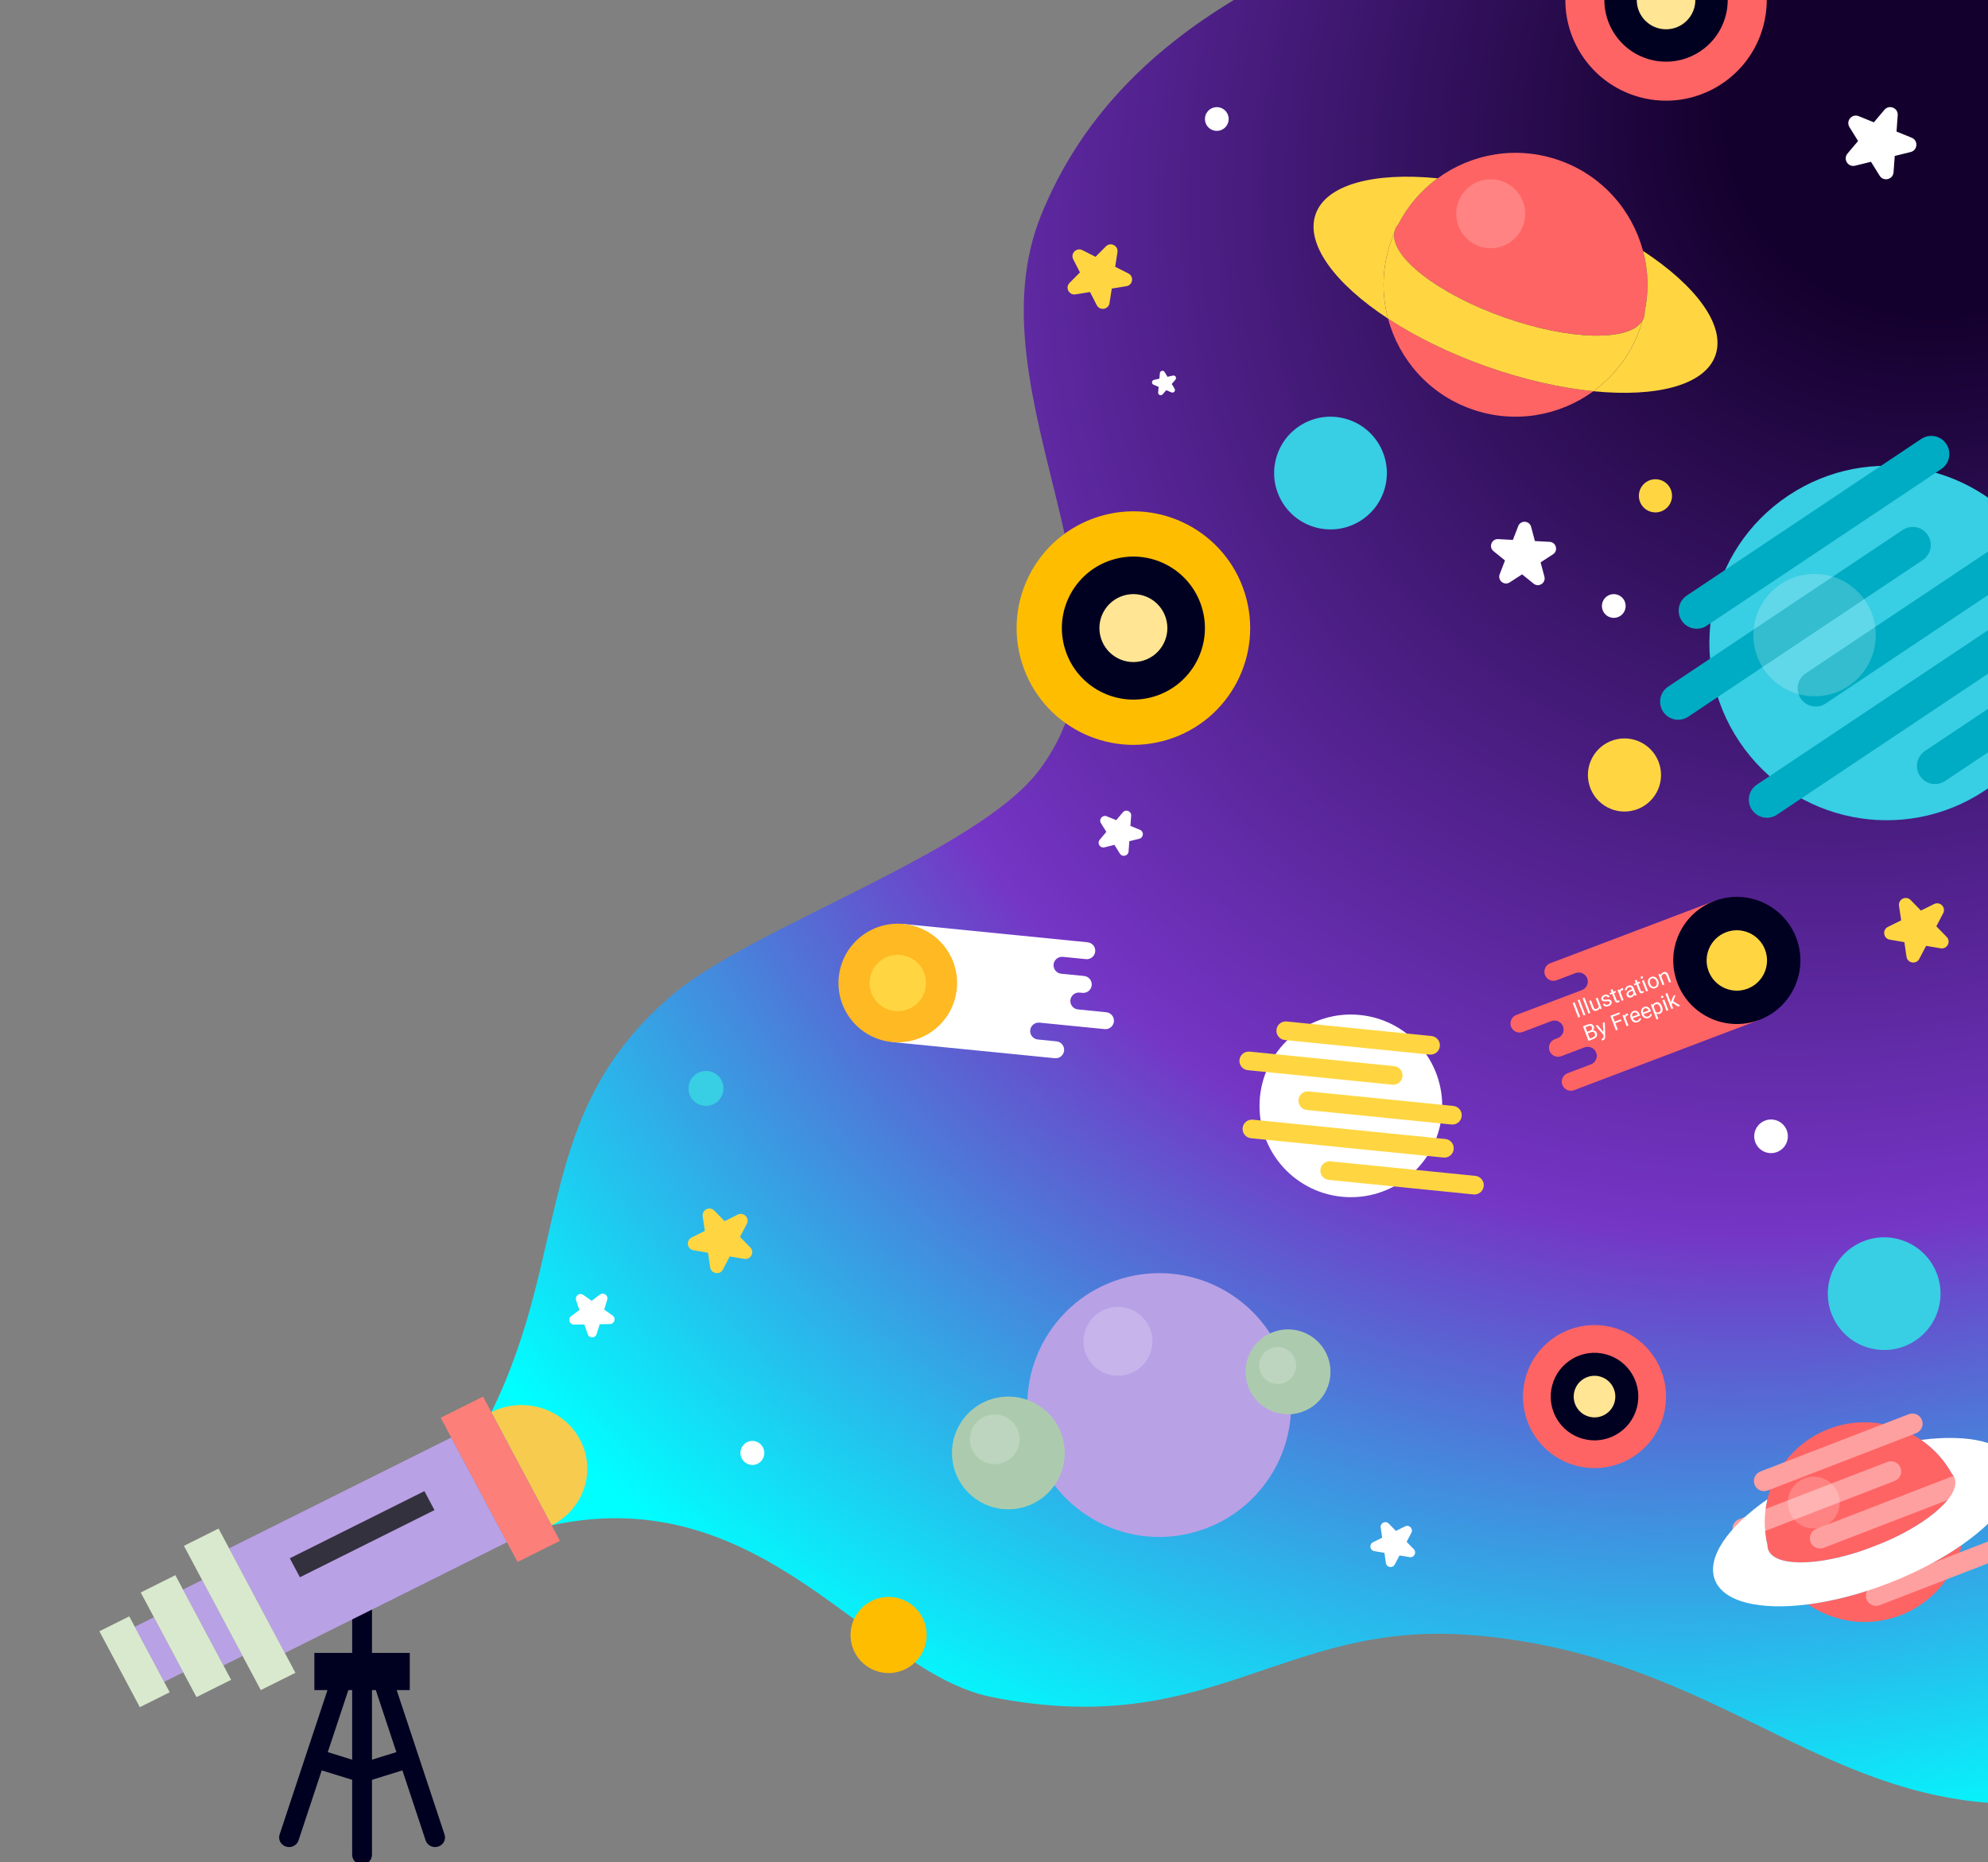 <svg width="1093" height="1024" viewBox="0 0 1093 1024" fill="none" xmlns="http://www.w3.org/2000/svg">
<rect x="0" y="0" width="1093" height="1024" fill="#808080" stroke="none"/>
<g clip-path="url(#clip0)">
<path d="M1093 991.353C993.631 983.7 934.913 908.937 808.44 899.084C704.889 891.02 665.882 957.468 544.972 933.153C478.096 919.705 420.484 813.468 303.286 838.762L270.148 776.546C314.229 687.025 292.994 611.525 370.348 546.5C413.823 509.957 536.91 468.729 571.071 423.865C636.749 337.61 531.952 217.748 572.505 118.044C593.98 65.248 631.896 28.088 678.419 -0.024L1093 -4.78514e-05V991.353Z" fill="url(#paint0_radial)"/>
<path d="M204.513 919.648H193.625V878.523H204.513V919.648ZM199.069 969.354L195.744 979.392L170.657 971.604L173.982 961.566L199.069 969.354Z" fill="#000021"/>
<path d="M199.069 969.354L202.394 979.392L227.48 971.604L224.155 961.566L199.069 969.354Z" fill="#000021"/>
<path d="M199.157 1025.3H198.982C196.022 1025.3 193.624 1022.9 193.624 1019.94V919.649H204.514V1019.94C204.514 1022.9 202.116 1025.3 199.157 1025.3Z" fill="#000021"/>
<path d="M157.282 1015.46L157.245 1015.45C154.381 1014.56 152.805 1011.59 153.723 1008.82L183.219 919.806L193.624 923.037L164.128 1012.05C163.21 1014.82 160.146 1016.35 157.282 1015.46ZM240.856 1015.46L240.893 1015.45C243.757 1014.56 245.333 1011.59 244.415 1008.82L214.919 919.806L204.514 923.037L234.01 1012.05C234.928 1014.82 237.992 1016.35 240.856 1015.46Z" fill="#000021"/>
<path d="M172.843 908.937H225.296V929.387H172.843V908.937Z" fill="#000021"/>
<path d="M270.147 776.547C287.897 767.689 309.703 774.435 318.856 791.617C328.006 808.797 321.035 829.902 303.285 838.762L270.147 776.547Z" fill="#F7CC4E"/>
<path d="M278.741 848.053L156.617 908.996L125.968 851.452L248.091 790.508L278.741 848.053ZM133.363 910.599L122.855 915.841L100.621 874.1L111.129 868.856L133.363 910.599Z" fill="#B9A1E6"/>
<path d="M307.842 847.316L284.541 858.944L242.29 779.618L265.591 767.991L307.842 847.316Z" fill="#FC7F79"/>
<path d="M100.758 919.617L90.25 924.859L74.121 894.578L84.629 889.334L100.758 919.617Z" fill="#B9A1E6"/>
<path d="M162.417 919.886L143.373 929.39L101.12 850.067L120.166 840.562L162.417 919.886ZM127.063 923.743L108.019 933.248L77.369 875.704L96.413 866.201L127.063 923.743ZM93.302 930.591L76.882 938.785L54.649 897.041L71.069 888.848L93.302 930.591Z" fill="#D9E9CE"/>
<path d="M238.882 830.411L164.888 867.335L159.334 856.908L233.328 819.984L238.882 830.411Z" fill="#34313E"/>
<path d="M1118.29 299.465C1148.19 344.215 1136.15 404.727 1091.4 434.63C1046.66 464.53 986.14 452.492 956.24 407.744C926.34 362.995 938.376 302.482 983.126 272.582C1027.87 242.679 1088.39 254.718 1118.29 299.465Z" fill="#38CEE3"/>
<path d="M1198.34 343.331L1069.4 429.486C1064.84 432.535 1058.66 431.309 1055.61 426.743C1052.56 422.178 1053.79 416.005 1058.36 412.955L1187.29 326.801C1191.86 323.749 1198.03 324.978 1201.08 329.542C1204.13 334.109 1202.9 340.28 1198.34 343.331ZM1067.33 257.913L938.39 344.068C933.826 347.117 927.65 345.891 924.601 341.324C921.552 336.76 922.78 330.586 927.344 327.537L1056.28 241.382C1060.85 238.331 1067.02 239.559 1070.07 244.124C1073.12 248.688 1071.89 254.861 1067.33 257.913ZM1132.75 300.675L1003.82 386.83C999.252 389.88 993.076 388.653 990.027 384.087C986.978 379.522 988.206 373.349 992.77 370.3L1121.71 284.145C1126.27 281.093 1132.44 282.322 1135.5 286.886C1138.55 291.451 1137.32 297.624 1132.75 300.675ZM1057.13 307.969L928.191 394.123C923.624 397.173 917.448 395.947 914.401 391.38C911.35 386.816 912.578 380.642 917.142 377.593L1046.08 291.438C1050.65 288.387 1056.82 289.615 1059.87 294.18C1062.92 298.746 1061.69 304.917 1057.13 307.969ZM1148.6 333.33L976.966 448.01C972.402 451.059 966.229 449.831 963.179 445.268C960.13 440.702 961.358 434.529 965.923 431.479L1137.55 316.799C1142.11 313.748 1148.29 314.976 1151.34 319.541C1154.39 324.105 1153.16 330.278 1148.6 333.33Z" fill="#00ACC3"/>
<path d="M792.67 613.137C789.898 640.733 765.282 660.859 737.684 658.088C710.085 655.318 689.961 630.699 692.729 603.101C695.5 575.505 720.121 555.378 747.717 558.15C775.316 560.92 795.442 585.539 792.67 613.137Z" fill="white"/>
<path d="M810.137 656.816L730.617 648.833C729.939 648.777 729.279 648.586 728.675 648.272C728.072 647.958 727.537 647.527 727.102 647.004C726.666 646.481 726.34 645.877 726.141 645.226C725.942 644.576 725.874 643.892 725.942 643.215C726.01 642.538 726.213 641.881 726.537 641.283C726.862 640.685 727.302 640.158 727.833 639.732C728.363 639.306 728.974 638.99 729.628 638.803C730.282 638.615 730.966 638.56 731.642 638.64L811.16 646.623C812.512 646.759 813.754 647.426 814.614 648.477C815.474 649.529 815.881 650.879 815.745 652.231C815.609 653.583 814.942 654.825 813.891 655.685C812.839 656.545 811.489 656.952 810.137 656.816ZM786.016 579.907L706.496 571.924C705.815 571.871 705.152 571.683 704.546 571.37C703.939 571.057 703.401 570.626 702.963 570.102C702.525 569.579 702.196 568.973 701.996 568.32C701.795 567.668 701.727 566.982 701.795 566.303C701.864 565.624 702.067 564.965 702.393 564.365C702.72 563.766 703.163 563.238 703.696 562.812C704.229 562.386 704.843 562.071 705.499 561.885C706.156 561.699 706.844 561.646 707.521 561.73L787.042 569.714C788.394 569.85 789.636 570.517 790.496 571.569C791.355 572.621 791.762 573.972 791.626 575.323C791.489 576.675 790.822 577.917 789.77 578.777C788.718 579.637 787.368 580.043 786.016 579.907ZM798.029 618.359L718.509 610.375C717.157 610.239 715.914 609.571 715.054 608.519C714.194 607.467 713.787 606.116 713.922 604.764C713.989 604.094 714.187 603.445 714.506 602.852C714.824 602.259 715.256 601.735 715.777 601.309C716.298 600.883 716.898 600.565 717.542 600.371C718.186 600.177 718.863 600.112 719.532 600.18L799.052 608.163C799.721 608.23 800.371 608.428 800.963 608.746C801.556 609.064 802.08 609.496 802.506 610.017C802.931 610.537 803.25 611.137 803.444 611.781C803.638 612.425 803.703 613.101 803.636 613.77C803.569 614.439 803.371 615.089 803.053 615.682C802.735 616.275 802.304 616.8 801.783 617.226C801.262 617.652 800.663 617.971 800.019 618.166C799.375 618.36 798.699 618.426 798.029 618.359ZM765.555 596.475L686.034 588.492C684.682 588.356 683.44 587.688 682.58 586.636C681.72 585.584 681.313 584.234 681.448 582.882C681.585 581.53 682.253 580.287 683.305 579.427C684.357 578.567 685.708 578.161 687.06 578.296L766.58 586.279C767.921 586.429 769.149 587.101 769.997 588.15C770.845 589.2 771.245 590.541 771.11 591.884C770.975 593.226 770.316 594.462 769.276 595.321C768.236 596.181 766.899 596.595 765.555 596.475ZM793.629 636.538L687.778 625.912C686.426 625.775 685.185 625.107 684.325 624.055C683.465 623.003 683.058 621.653 683.192 620.301C683.329 618.949 683.997 617.707 685.049 616.847C686.101 615.987 687.452 615.581 688.804 615.717L794.652 626.343C795.321 626.41 795.971 626.608 796.564 626.926C797.156 627.245 797.681 627.677 798.106 628.198C798.532 628.718 798.851 629.318 799.045 629.962C799.239 630.607 799.304 631.283 799.236 631.952C799.169 632.621 798.971 633.271 798.653 633.863C798.335 634.456 797.903 634.98 797.382 635.406C796.862 635.832 796.262 636.151 795.618 636.345C794.974 636.54 794.298 636.605 793.629 636.538Z" fill="#FFD641"/>
<path d="M698.004 812.428C676.035 845.924 631.071 855.269 597.575 833.3C564.075 811.33 554.732 766.367 576.701 732.866C598.672 699.37 643.636 690.027 677.132 711.996C710.628 733.964 719.976 778.93 698.004 812.428Z" fill="#B9A1E6"/>
<path d="M730.111 762.321C725.726 774.446 712.341 780.722 700.215 776.337C688.088 771.954 681.812 758.569 686.197 746.441C690.58 734.316 703.964 728.04 716.092 732.423C728.218 736.808 734.496 750.193 730.111 762.321ZM585.308 797.025C586.39 814.105 573.42 828.83 556.339 829.909C539.257 830.989 524.535 818.02 523.455 800.938C522.373 783.859 535.345 769.134 552.424 768.054C569.505 766.972 584.228 779.944 585.308 797.025Z" fill="#ACCBAE"/>
<path d="M761.277 268.753C756.52 285.194 739.336 294.666 722.895 289.909C706.454 285.153 696.984 267.968 701.741 251.528C706.496 235.087 723.68 225.615 740.121 230.371C756.562 235.128 766.033 252.312 761.277 268.753ZM1065.68 720.001C1060.92 736.442 1043.74 745.914 1027.3 741.157C1010.86 736.4 1001.39 719.218 1006.15 702.775C1010.9 686.336 1028.09 676.864 1044.53 681.619C1060.97 686.376 1070.44 703.56 1065.68 720.001Z" fill="#38CEE3"/>
<path d="M912.36 420.293C915.604 430.912 909.628 442.15 899.01 445.397C888.391 448.641 877.153 442.664 873.904 432.045C870.66 421.427 876.637 410.187 887.256 406.943C897.876 403.696 909.114 409.673 912.36 420.293Z" fill="#FFD641"/>
<path d="M982.944 624.276C983.266 629.371 979.396 633.765 974.301 634.087C969.205 634.41 964.811 630.539 964.49 625.443C964.167 620.348 968.038 615.954 973.134 615.632C974.346 615.555 975.561 615.718 976.709 616.111C977.858 616.504 978.918 617.12 979.829 617.922C980.74 618.725 981.484 619.699 982.019 620.789C982.553 621.88 982.867 623.064 982.944 624.276ZM675.525 65.027C675.579 65.884 675.464 66.743 675.186 67.555C674.908 68.367 674.473 69.117 673.906 69.761C673.338 70.405 672.65 70.931 671.879 71.309C671.108 71.687 670.27 71.909 669.414 71.963C668.557 72.018 667.698 71.903 666.885 71.625C666.073 71.347 665.324 70.912 664.68 70.344C664.035 69.777 663.509 69.088 663.131 68.317C662.754 67.546 662.531 66.709 662.477 65.852C662.368 64.122 662.95 62.419 664.096 61.118C665.242 59.817 666.858 59.025 668.589 58.916C670.319 58.806 672.022 59.389 673.323 60.535C674.623 61.681 675.416 63.297 675.525 65.027ZM893.779 332.827C893.833 333.684 893.718 334.543 893.44 335.355C893.163 336.167 892.728 336.916 892.161 337.56C891.593 338.204 890.904 338.73 890.134 339.108C889.363 339.486 888.526 339.709 887.669 339.763C886.812 339.817 885.953 339.702 885.141 339.425C884.329 339.147 883.58 338.712 882.936 338.145C882.291 337.577 881.766 336.888 881.388 336.118C881.01 335.347 880.787 334.51 880.733 333.653C880.623 331.923 881.206 330.22 882.352 328.92C883.497 327.619 885.113 326.827 886.843 326.717C888.573 326.607 890.276 327.19 891.576 328.336C892.877 329.481 893.669 331.097 893.779 332.827ZM420.221 798.562C420.332 800.318 419.741 802.047 418.578 803.367C417.415 804.688 415.775 805.492 414.019 805.604C412.283 805.681 410.585 805.073 409.292 803.911C407.999 802.75 407.213 801.128 407.103 799.393C406.993 797.658 407.568 795.95 408.705 794.635C409.841 793.319 411.448 792.502 413.18 792.359C414.05 792.304 414.922 792.421 415.746 792.703C416.571 792.985 417.331 793.426 417.985 794.002C418.639 794.578 419.173 795.277 419.557 796.06C419.94 796.842 420.166 797.692 420.221 798.562Z" fill="white"/>
<path d="M509.43 897.763C510.16 909.296 501.403 919.238 489.867 919.968C478.334 920.698 468.394 911.939 467.664 900.406C466.934 888.875 475.691 878.933 487.224 878.203C498.76 877.472 508.7 886.232 509.43 897.763Z" fill="#FFBD00"/>
<path d="M397.747 597.92C398.082 603.217 394.059 607.783 388.763 608.118C383.464 608.452 378.897 604.432 378.563 599.133C378.228 593.837 382.251 589.27 387.547 588.936C392.846 588.599 397.413 592.621 397.747 597.92Z" fill="#38CEE3"/>
<path d="M919.262 272.078C919.581 277.104 915.765 281.436 910.739 281.756C905.713 282.072 901.379 278.256 901.064 273.23C900.988 272.035 901.148 270.837 901.535 269.704C901.923 268.571 902.529 267.525 903.321 266.626C904.112 265.728 905.073 264.994 906.148 264.467C907.223 263.94 908.392 263.63 909.587 263.555C914.613 263.236 918.943 267.052 919.262 272.078Z" fill="#FFD641"/>
<path d="M585.033 577.742C585.094 577.133 585.034 576.518 584.856 575.933C584.679 575.347 584.388 574.802 584.001 574.329C583.613 573.856 583.136 573.464 582.596 573.175C582.057 572.887 581.466 572.707 580.857 572.647L570.579 571.624C569.35 571.502 568.219 570.896 567.436 569.94C566.653 568.985 566.282 567.757 566.405 566.528C566.527 565.298 567.132 564.168 568.088 563.385C569.044 562.602 570.272 562.231 571.501 562.353L607.33 565.916C608.56 566.038 609.787 565.666 610.743 564.883C611.699 564.101 612.305 562.97 612.428 561.741C612.549 560.511 612.178 559.284 611.395 558.328C610.612 557.372 609.482 556.766 608.252 556.643L592.668 555.095C591.439 554.971 590.31 554.365 589.527 553.41C588.745 552.454 588.374 551.227 588.495 549.998C588.555 549.389 588.735 548.798 589.024 548.259C589.312 547.719 589.704 547.242 590.178 546.854C590.651 546.466 591.196 546.175 591.782 545.998C592.367 545.821 592.982 545.761 593.591 545.822L595.2 545.982C596.418 546.083 597.628 545.701 598.567 544.918C599.506 544.136 600.1 543.016 600.221 541.799C600.342 540.582 599.98 539.367 599.214 538.415C598.447 537.463 597.336 536.85 596.122 536.709L583.439 535.448C582.21 535.326 581.079 534.72 580.296 533.764C579.514 532.808 579.143 531.58 579.265 530.351C579.387 529.122 579.993 527.991 580.949 527.208C581.905 526.426 583.133 526.055 584.362 526.177L597.045 527.438C597.654 527.499 598.269 527.439 598.855 527.262C599.44 527.085 599.986 526.795 600.459 526.407C600.932 526.019 601.325 525.542 601.613 525.003C601.902 524.463 602.082 523.872 602.142 523.263C602.203 522.654 602.143 522.039 601.966 521.454C601.789 520.868 601.498 520.323 601.11 519.85C600.723 519.377 600.246 518.985 599.706 518.696C599.167 518.407 598.576 518.227 597.967 518.167L496.83 508.109L495.909 517.38L494.987 526.651L494.064 535.924L493.142 545.195L492.22 554.468L491.299 563.739L490.377 573.012L579.935 581.917C580.544 581.978 581.159 581.918 581.745 581.741C582.33 581.564 582.876 581.274 583.349 580.886C583.823 580.498 584.215 580.021 584.504 579.481C584.793 578.942 584.973 578.351 585.033 577.742Z" fill="white"/>
<path d="M461.152 537.332C462.934 519.409 478.909 506.326 496.83 508.108C514.753 509.892 527.838 525.865 526.054 543.788C524.273 561.711 508.297 574.794 490.377 573.012C472.454 571.229 459.37 555.255 461.152 537.332Z" fill="#FFB922"/>
<path d="M478.186 539.026C479.032 530.512 486.622 524.295 495.137 525.141C503.651 525.989 509.868 533.579 509.02 542.093C508.174 550.608 500.586 556.825 492.07 555.977C483.555 555.131 477.338 547.541 478.186 539.026Z" fill="#FFD641"/>
<path d="M849.428 536.137C849.66 536.75 850.011 537.312 850.461 537.789C850.91 538.267 851.45 538.651 852.048 538.92C852.646 539.189 853.291 539.337 853.947 539.357C854.602 539.376 855.255 539.266 855.868 539.033L866.218 535.107C866.831 534.874 867.484 534.765 868.139 534.784C868.795 534.804 869.44 534.952 870.038 535.221C870.636 535.49 871.175 535.874 871.625 536.352C872.075 536.829 872.426 537.39 872.659 538.003C872.891 538.617 873.001 539.269 872.981 539.925C872.962 540.58 872.813 541.226 872.544 541.824C872.275 542.422 871.891 542.961 871.414 543.411C870.936 543.86 870.375 544.211 869.762 544.444L833.682 558.132C833.069 558.364 832.507 558.715 832.029 559.165C831.552 559.614 831.168 560.153 830.899 560.751C830.629 561.35 830.481 561.995 830.461 562.65C830.442 563.306 830.552 563.959 830.785 564.572C831.017 565.185 831.368 565.746 831.817 566.224C832.267 566.701 832.806 567.086 833.404 567.355C834.002 567.624 834.647 567.772 835.302 567.792C835.957 567.812 836.61 567.702 837.223 567.469L852.916 561.516C853.529 561.283 854.182 561.174 854.837 561.193C855.492 561.213 856.137 561.362 856.735 561.631C857.333 561.9 857.872 562.284 858.321 562.761C858.771 563.239 859.122 563.8 859.354 564.413C859.587 565.026 859.696 565.678 859.677 566.334C859.657 566.989 859.509 567.634 859.24 568.231C858.971 568.829 858.587 569.368 858.109 569.817C857.632 570.267 857.071 570.618 856.458 570.85L854.838 571.467C854.225 571.699 853.664 572.05 853.186 572.5C852.709 572.949 852.325 573.488 852.056 574.086C851.787 574.684 851.638 575.329 851.618 575.984C851.599 576.64 851.708 577.293 851.94 577.906C852.173 578.519 852.524 579.08 852.973 579.557C853.423 580.034 853.962 580.419 854.56 580.688C855.158 580.957 855.803 581.105 856.458 581.125C857.113 581.145 857.766 581.035 858.379 580.803L871.15 575.957C872.388 575.487 873.763 575.529 874.971 576.072C876.179 576.616 877.121 577.617 877.591 578.855C878.061 580.093 878.019 581.468 877.476 582.676C876.932 583.884 875.931 584.826 874.693 585.296L861.921 590.14C861.303 590.369 860.736 590.718 860.254 591.167C859.771 591.616 859.382 592.156 859.11 592.756C858.837 593.356 858.686 594.004 858.664 594.662C858.643 595.321 858.753 595.978 858.987 596.594C859.221 597.21 859.574 597.774 860.027 598.253C860.48 598.732 861.023 599.116 861.625 599.384C862.227 599.652 862.876 599.798 863.535 599.814C864.194 599.83 864.85 599.715 865.464 599.476L967.305 560.834L963.764 551.5L960.223 542.161L956.679 532.825L953.136 523.489L949.592 514.152L946.051 504.816L942.507 495.479L852.324 529.697C851.086 530.167 850.086 531.11 849.543 532.318C849 533.525 848.959 534.899 849.428 536.137Z" fill="#FF6464"/>
<path d="M987.585 515.759C994.432 533.807 985.353 553.988 967.306 560.835C949.258 567.684 929.077 558.605 922.23 540.555C915.382 522.508 924.46 502.326 942.508 495.48C960.555 488.633 980.736 497.712 987.585 515.759Z" fill="#000021"/>
<path d="M970.432 522.267C973.685 530.841 969.372 540.431 960.799 543.684C952.223 546.936 942.635 542.624 939.383 534.048C936.13 525.474 940.441 515.887 949.016 512.634C957.592 509.379 967.18 513.694 970.432 522.267Z" fill="#FFD641"/>
<path d="M684.344 326.017C695.042 359.819 676.31 395.895 642.508 406.595C608.704 417.292 572.631 398.562 561.93 364.76C551.232 330.955 569.964 294.88 603.766 284.182C637.57 273.483 673.643 292.215 684.344 326.017Z" fill="#FFBD00"/>
<path d="M660.623 333.524C667.174 354.228 655.704 376.322 635 382.873C614.299 389.425 592.203 377.955 585.651 357.251C579.1 336.55 590.57 314.456 611.274 307.902C631.977 301.351 654.071 312.823 660.623 333.524Z" fill="#000021"/>
<path d="M640.946 339.751C644.059 349.588 638.61 360.085 628.775 363.198C618.938 366.309 608.441 360.861 605.328 351.024C602.215 341.19 607.665 330.69 617.499 327.579C627.336 324.467 637.834 329.914 640.946 339.751Z" fill="#FFE594"/>
<path d="M914.647 778.15C909.037 799.127 887.481 811.585 866.507 805.975C845.528 800.364 833.072 778.81 838.681 757.833C844.29 736.854 865.846 724.398 886.821 730.01C907.8 735.619 920.256 757.171 914.647 778.15Z" fill="#FF6464"/>
<path d="M899.925 774.213C896.491 787.06 883.29 794.689 870.443 791.253C857.596 787.819 849.966 774.618 853.403 761.77C856.837 748.923 870.038 741.292 882.885 744.728C895.733 748.165 903.362 761.364 899.925 774.213Z" fill="#000021"/>
<path d="M887.717 770.947C886.084 777.05 879.812 780.675 873.709 779.042C867.605 777.411 863.981 771.139 865.612 765.036C867.245 758.931 873.516 755.306 879.62 756.939C885.723 758.572 889.347 764.844 887.717 770.947Z" fill="#FFE594"/>
<path d="M969.472 14.303C961.572 43.838 931.226 61.379 901.688 53.478C872.151 45.58 854.613 15.232 862.511 -14.302C870.413 -43.838 900.757 -61.378 930.294 -53.478C959.832 -45.58 977.37 -15.232 969.472 14.303Z" fill="#FF6464"/>
<path d="M948.746 8.76C943.906 26.85 925.32 37.591 907.233 32.754C889.142 27.916 878.4 9.329 883.238 -8.761C888.077 -26.85 906.663 -37.591 924.75 -32.752C942.841 -27.914 953.583 -9.329 948.746 8.76Z" fill="#000021"/>
<path d="M931.552 4.162C929.254 12.757 920.423 17.859 911.83 15.562C903.237 13.262 898.132 4.432 900.432 -4.163C902.727 -12.756 911.559 -17.86 920.154 -15.56C928.747 -13.263 933.852 -4.434 931.552 4.162Z" fill="#FFE594"/>
<path d="M1073.19 810.472C1069.08 803.014 1063.29 796.621 1056.27 791.802C1041.84 781.89 1022.93 779.029 1005.37 785.814C987.806 792.598 975.731 807.425 971.709 824.463C969.752 832.75 969.761 841.38 971.735 849.663C971.733 850.579 971.87 851.458 972.192 852.284C972.343 852.678 972.544 853.049 972.767 853.41C978.103 862.09 1003.17 860.91 1030.32 850.419C1057.48 839.933 1076.83 823.958 1074.95 813.942C1074.88 813.524 1074.76 813.115 1074.61 812.72C1074.3 811.893 1073.81 811.15 1073.19 810.472ZM994.028 882.25C1008.46 892.161 1027.37 895.022 1044.93 888.237C1062.49 881.456 1074.57 866.626 1078.59 849.589C1067.41 857.397 1053.62 864.729 1038.16 870.703C1022.7 876.673 1007.56 880.512 994.028 882.25Z" fill="#FF6464"/>
<path d="M1114.97 851.223L1033.47 882.699C1032.78 882.965 1032.05 883.093 1031.32 883.075C1030.58 883.058 1029.86 882.896 1029.19 882.598C1028.51 882.3 1027.91 881.873 1027.4 881.34C1026.89 880.808 1026.49 880.18 1026.23 879.494C1025.96 878.808 1025.84 878.077 1025.85 877.342C1025.87 876.607 1026.03 875.883 1026.33 875.21C1026.63 874.538 1027.05 873.93 1027.59 873.423C1028.12 872.915 1028.74 872.517 1029.43 872.252L1110.93 840.774C1111.62 840.508 1112.35 840.381 1113.08 840.398C1113.82 840.416 1114.54 840.578 1115.22 840.876C1115.89 841.174 1116.49 841.602 1117 842.134C1117.51 842.667 1117.91 843.295 1118.17 843.981C1118.44 844.667 1118.56 845.398 1118.55 846.133C1118.53 846.868 1118.37 847.592 1118.07 848.265C1117.77 848.937 1117.35 849.545 1116.81 850.052C1116.28 850.56 1115.66 850.958 1114.97 851.223ZM1053.47 788.123L971.97 819.6C971.282 819.876 970.546 820.012 969.805 820.001C969.064 819.99 968.332 819.832 967.653 819.536C966.973 819.24 966.359 818.812 965.846 818.277C965.333 817.742 964.931 817.11 964.664 816.419C964.397 815.728 964.27 814.99 964.29 814.249C964.31 813.508 964.477 812.779 964.782 812.103C965.086 811.427 965.521 810.818 966.063 810.312C966.604 809.805 967.24 809.412 967.935 809.153L1049.43 777.674C1050.12 777.409 1050.85 777.281 1051.58 777.299C1052.32 777.317 1053.04 777.479 1053.71 777.777C1054.39 778.075 1054.99 778.502 1055.5 779.035C1056.01 779.567 1056.41 780.195 1056.67 780.881C1056.94 781.567 1057.06 782.298 1057.05 783.033C1057.03 783.768 1056.87 784.493 1056.57 785.165C1056.27 785.838 1055.85 786.445 1055.31 786.953C1054.78 787.46 1054.16 787.858 1053.47 788.123ZM1084.17 819.692L1002.67 851.169C1001.28 851.704 999.743 851.668 998.384 851.066C997.026 850.465 995.962 849.35 995.426 847.964C994.892 846.578 994.929 845.037 995.531 843.679C996.132 842.321 997.248 841.258 998.633 840.722L1080.13 809.243C1080.82 808.978 1081.55 808.85 1082.28 808.868C1083.02 808.885 1083.74 809.048 1084.41 809.345C1085.09 809.643 1085.69 810.071 1086.2 810.604C1086.71 811.136 1087.11 811.764 1087.37 812.45C1087.64 813.136 1087.76 813.867 1087.75 814.602C1087.73 815.337 1087.57 816.062 1087.27 816.734C1086.97 817.407 1086.55 818.014 1086.01 818.522C1085.48 819.029 1084.86 819.427 1084.17 819.692ZM1041.69 814.385L960.194 845.862C959.506 846.138 958.77 846.274 958.029 846.263C957.288 846.252 956.556 846.094 955.877 845.798C955.197 845.502 954.583 845.074 954.07 844.539C953.557 844.004 953.155 843.372 952.888 842.681C952.621 841.99 952.494 841.252 952.514 840.511C952.534 839.77 952.701 839.041 953.006 838.365C953.31 837.689 953.745 837.08 954.287 836.574C954.828 836.067 955.464 835.674 956.159 835.415L1037.66 803.936C1040.54 802.821 1043.78 804.258 1044.9 807.143C1045.16 807.829 1045.29 808.561 1045.27 809.296C1045.26 810.032 1045.09 810.756 1044.79 811.429C1044.5 812.101 1044.07 812.709 1043.54 813.216C1043 813.723 1042.38 814.12 1041.69 814.385ZM1088.85 839.595L980.372 881.496C978.994 881.994 977.477 881.933 976.144 881.325C974.811 880.718 973.769 879.613 973.241 878.246C972.713 876.88 972.742 875.361 973.32 874.016C973.899 872.67 974.981 871.604 976.336 871.047L1084.82 829.148C1086.21 828.613 1087.75 828.651 1089.1 829.252C1090.46 829.853 1091.52 830.968 1092.06 832.353C1092.59 833.739 1092.56 835.281 1091.95 836.639C1091.35 837.997 1090.24 839.06 1088.85 839.595Z" fill="#FFA0A0"/>
<path d="M1056.27 791.801C1063.29 796.62 1069.08 803.014 1073.19 810.472C1073.81 811.15 1074.3 811.893 1074.62 812.719C1074.77 813.115 1074.87 813.526 1074.95 813.941C1076.83 823.957 1057.48 839.933 1030.32 850.419C1003.17 860.91 978.102 862.09 972.766 853.409C972.54 853.053 972.347 852.676 972.191 852.284C971.872 851.457 971.732 850.579 971.734 849.663C969.76 841.38 969.752 832.749 971.708 824.462C950.016 839.607 938.116 856.54 942.855 868.812C947.594 881.084 967.786 885.622 994.027 882.249C1007.56 880.512 1022.7 876.673 1038.16 870.703C1053.62 864.729 1067.41 857.397 1078.59 849.588C1100.29 834.444 1112.18 817.511 1107.44 805.239C1102.7 792.967 1082.51 788.431 1056.27 791.801Z" fill="white"/>
<path d="M904.257 171.254C906.549 160.241 906.233 148.845 903.334 137.977C897.38 115.629 880.866 96.502 857.415 88.207C833.964 79.914 809.1 84.409 790.419 98.047C781.331 104.676 773.92 113.34 768.779 123.346C767.99 124.264 767.376 125.265 766.985 126.369C766.805 126.897 766.673 127.439 766.591 127.991C764.486 141.291 790.644 161.655 826.907 174.478C863.169 187.302 896.315 187.911 903.035 176.243C903.314 175.759 903.566 175.261 903.754 174.734C904.141 173.63 904.294 172.465 904.257 171.254ZM763.132 175.208C769.089 197.555 785.597 216.683 809.051 224.976C832.5 233.27 857.366 228.773 876.047 215.139C858.111 213.356 837.976 208.861 817.331 201.56C796.685 194.259 778.202 185.095 763.132 175.208Z" fill="#FF6464"/>
<path d="M943.12 195.452C948.913 179.065 932.559 157.153 903.335 137.977C906.234 148.846 906.55 160.242 904.257 171.255C904.292 172.464 904.142 173.631 903.752 174.733C903.56 175.257 903.32 175.763 903.035 176.243C902.612 177.769 902.139 179.28 901.617 180.775C896.554 195.089 887.449 206.815 876.047 215.139C910.831 218.595 937.325 211.838 943.12 195.452ZM766.592 127.992C766.674 127.44 766.806 126.896 766.986 126.368C767.375 125.266 767.991 124.263 768.78 123.347C773.921 113.342 781.33 104.678 790.417 98.047C755.634 94.587 729.139 101.347 723.346 117.733C717.549 134.119 733.907 156.03 763.132 175.208C759.496 161.565 759.787 146.724 764.848 132.41C765.382 130.919 765.964 129.446 766.592 127.992Z" fill="#FFD641"/>
<path d="M903.036 176.243C896.316 187.91 863.17 187.302 826.908 174.479C790.645 161.656 764.485 141.291 766.592 127.991C765.964 129.445 765.383 130.918 764.848 132.409C759.787 146.725 759.497 161.566 763.132 175.207C778.202 185.096 796.685 194.258 817.332 201.561C837.976 208.86 858.111 213.355 876.047 215.138C887.45 206.814 896.554 195.091 901.617 180.775C902.139 179.28 902.612 177.769 903.036 176.243Z" fill="#FFD641"/>
<path d="M1043.36 63.361L1042.71 72.341L1051.05 75.741C1054.76 77.255 1054.37 82.644 1050.47 83.603L1041.73 85.757L1041.07 94.737C1040.78 98.741 1035.53 100.031 1033.42 96.621L1028.67 88.97L1019.92 91.121C1016.02 92.083 1013.18 87.492 1015.77 84.423L1021.57 77.541L1016.83 69.893C1014.71 66.48 1018.19 62.353 1021.91 63.868L1030.25 67.265L1036.06 60.385C1038.65 57.317 1043.65 59.356 1043.36 63.361ZM640.316 204.583L641.882 207.206L644.859 206.529C646.19 206.227 647.126 207.801 646.23 208.824L644.219 211.124L645.784 213.747C646.481 214.919 645.277 216.296 644.022 215.76L641.215 214.558L639.204 216.857C638.305 217.881 636.622 217.159 636.745 215.804L637.02 212.761L634.213 211.559C632.961 211.023 633.127 209.198 634.454 208.896L637.433 208.218L637.711 205.176C637.831 203.82 639.619 203.414 640.316 204.583ZM320.679 712.064L325.294 715.306L329.804 711.922C331.815 710.411 334.582 712.357 333.841 714.759L332.184 720.15L336.799 723.394C338.856 724.839 337.859 728.072 335.345 728.111L329.707 728.201L328.05 733.59C327.309 735.992 323.928 736.047 323.112 733.668L321.285 728.332L315.647 728.42C313.133 728.459 312.036 725.259 314.047 723.75L318.557 720.364L316.731 715.028C315.916 712.65 318.622 710.619 320.679 712.064ZM621.911 448.558L621.502 454.183L626.726 456.307C629.057 457.256 628.81 460.631 626.368 461.232L620.892 462.583L620.485 468.208C620.304 470.715 617.018 471.526 615.692 469.391L612.716 464.599L607.24 465.95C604.799 466.551 603.013 463.679 604.635 461.757L608.272 457.444L605.295 452.657C603.968 450.519 606.15 447.933 608.478 448.882L613.7 451.009L617.338 446.696C618.957 444.776 622.092 446.051 621.911 448.558ZM763.529 837.817L767.472 841.85L772.524 839.345C774.778 838.228 777.145 840.65 775.976 842.875L773.359 847.872L777.303 851.903C779.058 853.702 777.491 856.699 775.009 856.277L769.451 855.333L766.834 860.328C765.669 862.553 762.331 861.989 761.966 859.499L761.146 853.921L755.587 852.976C753.108 852.552 752.618 849.206 754.87 848.089L759.924 845.588L759.106 840.007C758.741 837.519 761.771 836.018 763.529 837.817Z" fill="white"/>
<path d="M1050.45 494.922L1056.12 500.724L1063.39 497.123C1066.63 495.517 1070.03 498.997 1068.35 502.201L1064.59 509.387L1070.26 515.188C1072.79 517.777 1070.53 522.087 1066.97 521.48L1058.97 520.12L1055.2 527.308C1053.52 530.512 1048.73 529.695 1048.2 526.116L1047.02 518.089L1039.02 516.732C1035.46 516.124 1034.75 511.308 1037.99 509.702L1045.26 506.101L1044.08 498.074C1043.56 494.496 1047.92 492.336 1050.45 494.922ZM392.71 665.718L398.381 671.518L405.649 667.917C408.891 666.311 412.295 669.793 410.616 672.998L406.852 680.183L412.522 685.985C415.051 688.571 412.793 692.884 409.226 692.276L401.227 690.916L397.463 698.102C395.786 701.306 390.986 700.491 390.461 696.912L389.283 688.885L381.284 687.526C377.719 686.918 377.013 682.102 380.255 680.498L387.523 676.897L386.345 668.87C385.82 665.292 390.181 663.13 392.71 665.718Z" fill="#FFD641"/>
<path d="M841.8 289.698L843.892 297.535L851.993 297.968C855.605 298.16 856.864 302.862 853.827 304.83L847.02 309.243L849.112 317.08C850.043 320.576 845.96 323.223 843.151 320.943L836.851 315.834L830.044 320.248C827.007 322.215 823.228 319.148 824.528 315.771L827.442 308.201L821.14 303.09C818.331 300.81 820.078 296.267 823.691 296.46L831.792 296.893L834.706 289.32C836.007 285.945 840.867 286.203 841.8 289.698Z" fill="white"/>
<path d="M614.373 138.68L613.125 146.696L620.36 150.36C623.589 151.995 622.839 156.804 619.267 157.379L611.258 158.669L610.007 166.685C609.45 170.256 604.645 171.03 602.995 167.813L599.296 160.592L591.284 161.882C587.714 162.455 585.493 158.124 588.045 155.56L593.767 149.809L590.067 142.59C588.416 139.371 591.848 135.921 595.077 137.556L602.313 141.222L608.038 135.471C610.589 132.906 614.93 135.106 614.373 138.68Z" fill="#FFD641"/>
<path opacity="0.2" d="M633.596 737.608C633.596 748.079 625.106 756.568 614.637 756.568C604.166 756.568 595.678 748.079 595.678 737.608C595.678 727.137 604.166 718.649 614.637 718.649C625.106 718.649 633.596 727.137 633.596 737.608ZM560.532 791.484C560.532 799.021 554.422 805.133 546.885 805.133C539.347 805.133 533.238 799.021 533.238 791.484C533.238 783.948 539.347 777.836 546.885 777.836C554.422 777.836 560.532 783.948 560.532 791.484ZM712.608 750.878C712.608 756.481 708.066 761.021 702.463 761.021C696.86 761.021 692.32 756.481 692.32 750.878C692.32 745.275 696.86 740.733 702.463 740.733C708.066 740.733 712.608 745.275 712.608 750.878ZM838.549 117.544C838.549 128.014 830.058 136.503 819.59 136.503C809.119 136.503 800.63 128.014 800.63 117.544C800.63 107.073 809.119 98.584 819.59 98.584C830.058 98.584 838.549 107.073 838.549 117.544ZM1011.45 826.278C1011.45 834.146 1005.07 840.522 997.206 840.522C989.341 840.522 982.962 834.146 982.962 826.278C982.962 818.411 989.341 812.034 997.206 812.034C1005.07 812.034 1011.45 818.411 1011.45 826.278ZM1031.3 349.237C1031.3 367.82 1016.24 382.886 997.652 382.886C979.067 382.886 964.003 367.82 964.003 349.237C964.003 330.654 979.067 315.588 997.652 315.588C1016.24 315.588 1031.3 330.654 1031.3 349.237Z" fill="white"/>
<path d="M868.78 559.13L867.729 559.533L864.672 551.569L865.722 551.166L868.78 559.13ZM871.646 558.03L870.634 558.418L867.409 550.016L868.421 549.628L871.646 558.03ZM874.37 556.984L873.358 557.373L870.133 548.97L871.145 548.582L874.37 556.984ZM879.424 554.373C879.208 554.987 878.719 555.44 877.957 555.733C877.326 555.975 876.775 555.978 876.303 555.74C875.833 555.498 875.459 555.018 875.179 554.301L873.701 550.45L874.713 550.062L876.181 553.885C876.525 554.782 877.062 555.091 877.791 554.811C878.564 554.514 878.968 554.029 879.002 553.355L877.35 549.05L878.362 548.661L880.634 554.58L879.671 554.949L879.424 554.373ZM885.02 551.095C884.915 550.821 884.73 550.65 884.464 550.58C884.201 550.505 883.792 550.512 883.236 550.6C882.683 550.686 882.226 550.711 881.865 550.674C881.507 550.636 881.214 550.539 880.987 550.383C880.764 550.227 880.596 550.002 880.484 549.71C880.298 549.225 880.345 548.737 880.624 548.244C880.908 547.751 881.368 547.381 882.006 547.136C882.678 546.879 883.287 546.844 883.836 547.03C884.388 547.216 884.768 547.578 884.975 548.118L883.958 548.509C883.852 548.232 883.641 548.038 883.327 547.929C883.017 547.818 882.683 547.831 882.326 547.968C881.957 548.109 881.7 548.3 881.554 548.54C881.407 548.781 881.384 549.03 881.483 549.289C881.577 549.533 881.745 549.681 881.985 549.73C882.226 549.78 882.62 549.765 883.167 549.685C883.717 549.603 884.179 549.581 884.553 549.617C884.927 549.654 885.231 549.754 885.466 549.919C885.703 550.079 885.883 550.318 886.004 550.635C886.207 551.164 886.159 551.67 885.859 552.153C885.558 552.633 885.07 553.002 884.395 553.261C883.921 553.443 883.47 553.521 883.041 553.493C882.611 553.465 882.236 553.341 881.913 553.122C881.593 552.898 881.365 552.611 881.231 552.261L882.243 551.872C882.391 552.204 882.63 552.422 882.958 552.526C883.289 552.625 883.662 552.595 884.078 552.435C884.461 552.288 884.738 552.094 884.909 551.853C885.082 551.606 885.119 551.354 885.02 551.095ZM886.504 543.891L887.054 545.325L888.159 544.9L888.459 545.683L887.354 546.107L888.763 549.777C888.854 550.014 888.972 550.174 889.116 550.257C889.26 550.336 889.45 550.33 889.687 550.239C889.804 550.194 889.956 550.11 890.143 549.988L890.458 550.809C890.22 550.984 889.975 551.12 889.723 551.216C889.271 551.39 888.878 551.384 888.543 551.199C888.208 551.013 887.944 550.669 887.751 550.166L886.342 546.495L885.264 546.909L884.964 546.127L886.042 545.713L885.492 544.28L886.504 543.891ZM892.555 544.255C892.392 544.288 892.221 544.339 892.043 544.407C891.379 544.662 891.037 545.118 891.017 545.774L892.63 549.975L891.618 550.363L889.346 544.445L890.33 544.067L890.609 544.744C890.738 544.088 891.107 543.643 891.716 543.409C891.913 543.334 892.072 543.302 892.194 543.314L892.555 544.255ZM898.849 547.588C898.746 547.493 898.619 547.304 898.468 547.019C898.185 547.688 897.717 548.148 897.064 548.398C896.481 548.622 895.938 548.642 895.437 548.458C894.937 548.269 894.59 547.921 894.396 547.414C894.159 546.798 894.209 546.231 894.546 545.712C894.885 545.189 895.479 544.764 896.329 544.438L897.313 544.06L897.135 543.595C896.999 543.241 896.785 543.001 896.494 542.874C896.201 542.744 895.849 542.758 895.437 542.916C895.076 543.055 894.808 543.262 894.634 543.538C894.459 543.814 894.422 544.082 894.521 544.341L893.504 544.731C893.391 544.436 893.385 544.112 893.488 543.758C893.593 543.4 893.794 543.072 894.09 542.774C894.389 542.475 894.754 542.243 895.184 542.078C895.866 541.816 896.466 541.783 896.984 541.977C897.501 542.168 897.882 542.559 898.126 543.152L899.171 545.876C899.38 546.419 899.615 546.825 899.877 547.093L899.911 547.18L898.849 547.588ZM896.874 547.461C897.191 547.339 897.461 547.142 897.682 546.868C897.903 546.595 898.028 546.303 898.054 545.991L897.588 544.777L896.795 545.081C895.555 545.557 895.075 546.158 895.353 546.884C895.475 547.201 895.676 547.408 895.956 547.506C896.236 547.603 896.542 547.588 896.874 547.461ZM899.84 538.772L900.39 540.205L901.495 539.781L901.795 540.563L900.69 540.987L902.099 544.658C902.19 544.895 902.308 545.055 902.453 545.137C902.596 545.216 902.786 545.21 903.023 545.119C903.14 545.074 903.292 544.991 903.479 544.869L903.794 545.689C903.556 545.864 903.311 546 903.06 546.097C902.607 546.27 902.214 546.265 901.879 546.079C901.544 545.894 901.281 545.55 901.087 545.046L899.678 541.376L898.601 541.79L898.3 541.007L899.378 540.594L898.828 539.16L899.84 538.772ZM906.054 544.822L905.042 545.211L902.77 539.292L903.782 538.903L906.054 544.822ZM902.085 537.753C902.022 537.589 902.018 537.432 902.073 537.281C902.132 537.129 902.26 537.015 902.456 536.939C902.653 536.864 902.825 536.863 902.97 536.937C903.116 537.01 903.22 537.129 903.283 537.293C903.346 537.458 903.347 537.614 903.287 537.763C903.227 537.911 903.099 538.023 902.902 538.099C902.705 538.174 902.534 538.177 902.39 538.107C902.25 538.035 902.148 537.917 902.085 537.753ZM906.253 541.287C906.031 540.707 905.943 540.142 905.992 539.593C906.044 539.041 906.224 538.562 906.532 538.155C906.844 537.747 907.261 537.442 907.782 537.242C908.588 536.933 909.346 536.962 910.056 537.329C910.77 537.696 911.305 538.342 911.66 539.268L911.688 539.339C911.909 539.915 911.996 540.476 911.95 541.021C911.906 541.561 911.727 542.037 911.413 542.451C911.103 542.863 910.681 543.171 910.149 543.376C909.347 543.683 908.589 543.654 907.875 543.288C907.165 542.921 906.633 542.277 906.28 541.358L906.253 541.287ZM907.317 541.017C907.569 541.673 907.922 542.142 908.378 542.424C908.837 542.704 909.321 542.745 909.832 542.55C910.346 542.352 910.678 541.995 910.826 541.477C910.974 540.956 910.908 540.333 910.629 539.607C910.38 538.958 910.024 538.493 909.56 538.21C909.098 537.923 908.612 537.878 908.101 538.074C907.602 538.265 907.275 538.619 907.121 539.134C906.967 539.649 907.033 540.277 907.317 541.017ZM912.753 535.46L913.071 536.191C913.305 535.448 913.787 534.937 914.516 534.657C915.767 534.177 916.669 534.641 917.221 536.048L918.723 539.959L917.711 540.347L916.207 536.431C916.04 536.005 915.82 535.728 915.548 535.598C915.28 535.466 914.944 535.478 914.539 535.634C914.211 535.76 913.957 535.958 913.776 536.228C913.595 536.498 913.49 536.802 913.46 537.14L915.079 541.357L914.067 541.746L911.795 535.827L912.753 535.46ZM873.359 572.368L870.302 564.404L872.906 563.404C873.77 563.072 874.488 563.002 875.059 563.193C875.634 563.382 876.055 563.827 876.324 564.527C876.467 564.899 876.488 565.27 876.387 565.639C876.285 566.005 876.081 566.336 875.777 566.633C876.253 566.588 876.681 566.687 877.059 566.931C877.439 567.17 877.719 567.523 877.898 567.99C878.173 568.705 878.157 569.355 877.85 569.941C877.544 570.528 876.968 570.983 876.122 571.308L873.359 572.368ZM872.979 568.24L874.08 571.106L875.814 570.441C876.303 570.253 876.639 569.98 876.823 569.62C877.01 569.256 877.017 568.851 876.847 568.406C876.479 567.447 875.773 567.168 874.73 567.568L872.979 568.24ZM872.656 567.398L874.242 566.789C874.702 566.612 875.024 566.357 875.21 566.022C875.399 565.686 875.418 565.321 875.266 564.927C875.098 564.489 874.849 564.221 874.518 564.122C874.186 564.019 873.759 564.068 873.237 564.268L871.684 564.865L872.656 567.398ZM881.548 567.524L881.223 562.559L882.307 562.143L882.55 569.889C882.559 571.015 882.163 571.732 881.361 572.04L881.163 572.097L880.758 572.17L880.443 571.35L880.725 571.267C881.068 571.135 881.308 570.964 881.444 570.752C881.584 570.54 881.645 570.225 881.628 569.809L881.621 569.121L877.263 564.079L878.368 563.655L881.548 567.524ZM891.467 561.382L888.124 562.665L889.474 566.182L888.424 566.585L885.367 558.621L890.301 556.727L890.633 557.591L886.749 559.082L887.795 561.806L891.137 560.523L891.467 561.382ZM895.253 558.215C895.09 558.248 894.919 558.299 894.741 558.368C894.077 558.623 893.735 559.078 893.715 559.734L895.328 563.935L894.316 564.324L892.044 558.405L893.028 558.027L893.307 558.705C893.436 558.048 893.805 557.604 894.414 557.37C894.611 557.294 894.77 557.262 894.892 557.274L895.253 558.215ZM900.501 562.075C899.698 562.383 898.945 562.371 898.24 562.039C897.534 561.704 897.011 561.095 896.672 560.212L896.601 560.026C896.376 559.439 896.286 558.873 896.332 558.328C896.38 557.778 896.555 557.297 896.857 556.884C897.161 556.466 897.548 556.167 898.019 555.986C898.788 555.691 899.484 555.714 900.105 556.058C900.726 556.401 901.218 557.045 901.581 557.989L901.742 558.41L897.733 559.949C897.971 560.527 898.322 560.934 898.785 561.171C899.251 561.402 899.735 561.421 900.238 561.228C900.596 561.091 900.87 560.902 901.062 560.661C901.254 560.42 901.397 560.143 901.491 559.831L902.294 560.075C902.09 561.028 901.492 561.694 900.501 562.075ZM898.338 556.817C897.929 556.974 897.644 557.255 897.482 557.661C897.318 558.063 897.306 558.544 897.446 559.105L900.411 557.967L900.382 557.891C900.155 557.388 899.864 557.043 899.508 556.858C899.151 556.668 898.761 556.655 898.338 556.817ZM906.441 559.795C905.639 560.103 904.885 560.091 904.18 559.759C903.474 559.423 902.952 558.814 902.613 557.932L902.542 557.746C902.316 557.159 902.227 556.593 902.273 556.048C902.321 555.498 902.496 555.016 902.798 554.603C903.102 554.185 903.489 553.886 903.959 553.706C904.729 553.41 905.424 553.434 906.045 553.777C906.667 554.12 907.159 554.764 907.521 555.709L907.683 556.13L903.673 557.669C903.912 558.247 904.263 558.654 904.726 558.891C905.191 559.122 905.676 559.141 906.179 558.948C906.536 558.811 906.811 558.622 907.003 558.38C907.195 558.139 907.338 557.863 907.431 557.551L908.234 557.795C908.031 558.747 907.433 559.414 906.441 559.795ZM904.279 554.537C903.87 554.694 903.585 554.975 903.422 555.38C903.259 555.782 903.247 556.264 903.387 556.825L906.352 555.687L906.322 555.61C906.096 555.107 905.805 554.763 905.449 554.577C905.092 554.388 904.702 554.375 904.279 554.537ZM913.773 553.535C914.118 554.436 914.191 555.24 913.99 555.949C913.79 556.658 913.337 557.148 912.633 557.418C911.915 557.694 911.262 557.683 910.675 557.385L911.769 560.235L910.757 560.623L907.612 552.429L908.536 552.074L908.837 552.712C909.053 552.043 909.528 551.568 910.261 551.287C910.972 551.014 911.637 551.066 912.255 551.444C912.876 551.82 913.37 552.486 913.737 553.442L913.773 553.535ZM912.717 553.808C912.46 553.141 912.116 552.669 911.683 552.391C911.25 552.114 910.786 552.071 910.29 552.261C909.677 552.496 909.322 552.944 909.224 553.605L910.31 556.433C910.82 556.857 911.386 556.949 912.01 556.709C912.495 556.523 912.806 556.184 912.944 555.692C913.083 555.195 913.008 554.567 912.717 553.808ZM917.274 555.511L916.262 555.899L913.99 549.981L915.002 549.592L917.274 555.511ZM913.305 548.442C913.242 548.278 913.238 548.121 913.293 547.97C913.352 547.818 913.48 547.704 913.677 547.628C913.874 547.552 914.045 547.552 914.19 547.625C914.336 547.699 914.44 547.818 914.503 547.982C914.566 548.147 914.568 548.303 914.508 548.451C914.447 548.6 914.319 548.712 914.122 548.788C913.925 548.863 913.755 548.866 913.61 548.796C913.47 548.724 913.368 548.606 913.305 548.442ZM919.499 551.513L919.118 552.418L919.916 554.497L918.904 554.885L915.679 546.483L916.691 546.095L918.641 551.176L918.933 550.318L920.029 547.663L921.26 547.19L919.906 550.547L923.8 553.006L922.613 553.462L919.499 551.513Z" fill="white"/>
</g>
<defs>
<radialGradient id="paint0_radial" cx="0" cy="0" r="1" gradientUnits="userSpaceOnUse" gradientTransform="translate(1093.55 22.953) rotate(133.525) scale(1103.44 915.866)">
<stop offset="0.144" stop-color="#14002D"/>
<stop offset="0.646" stop-color="#7535C5"/>
<stop offset="1" stop-color="#00FFFF"/>
</radialGradient>
<clipPath id="clip0">
<rect width="1093" height="1024" fill="white"/>
</clipPath>
</defs>
</svg>
